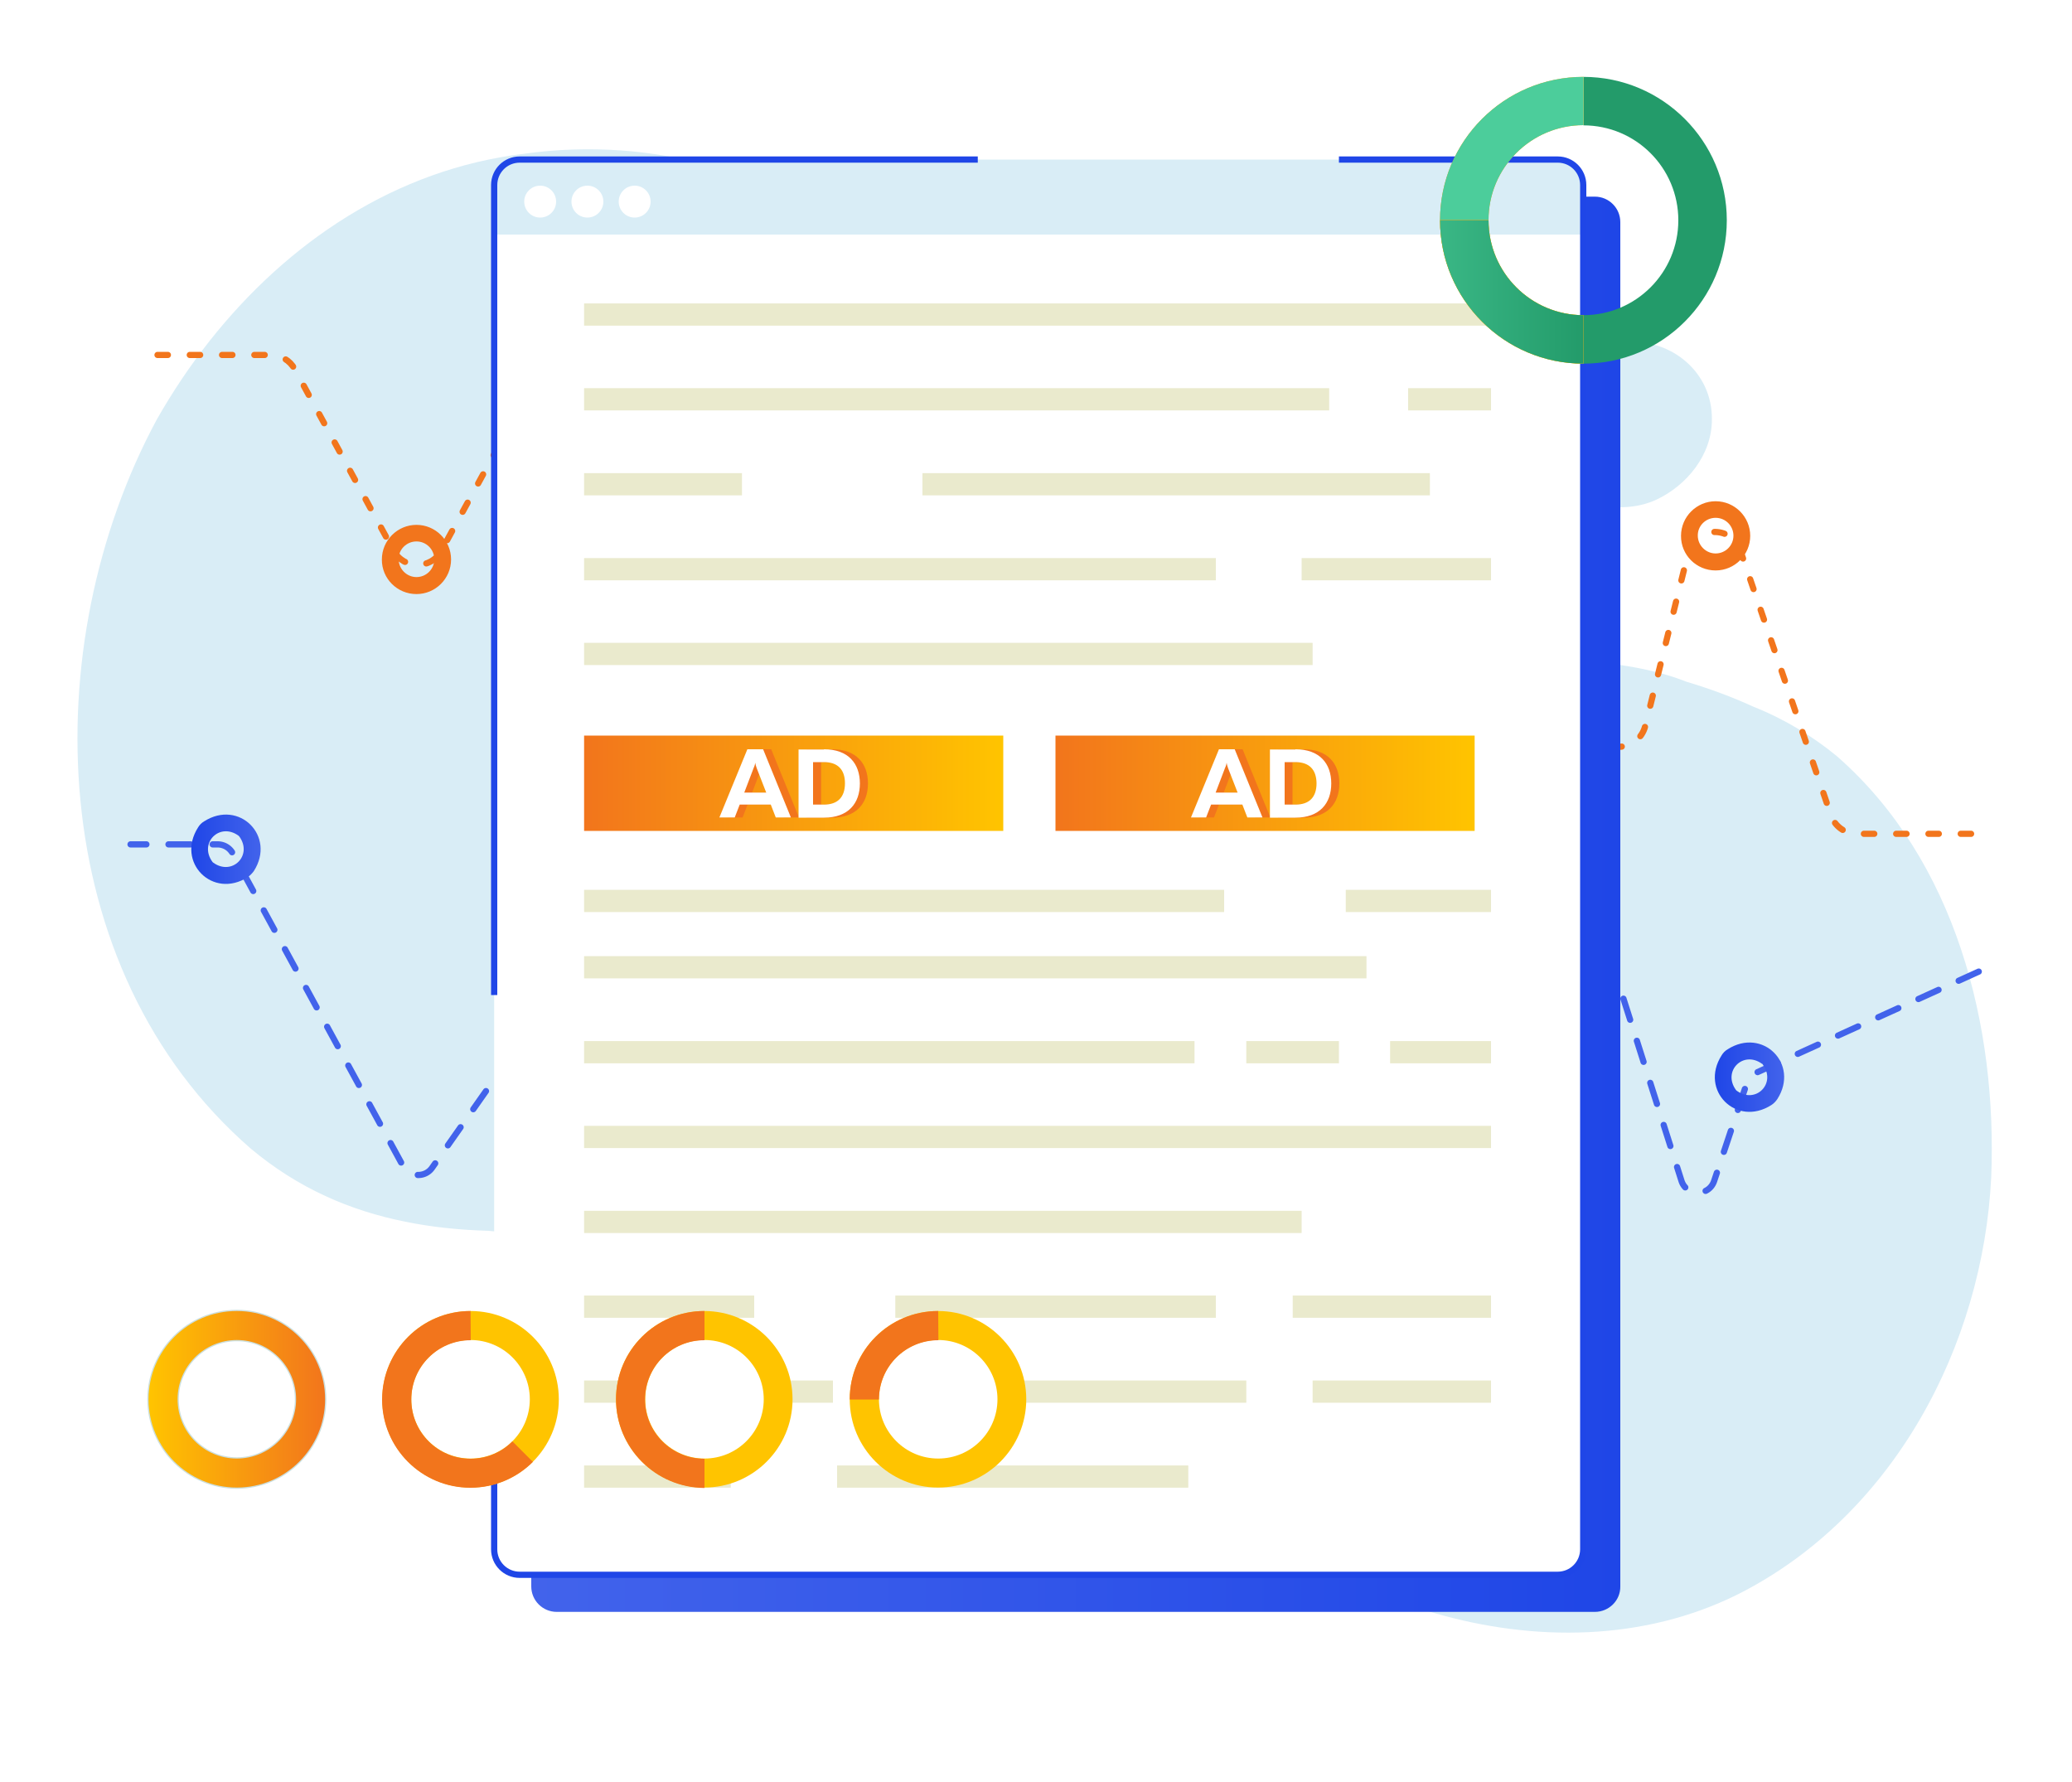 <svg xmlns="http://www.w3.org/2000/svg" viewBox="0 0 1000 860"><style>.st0{fill:#fff}.st1{fill:#d9edf6}.st2{fill:none;stroke:#f2751c;stroke-width:3;stroke-linecap:round;stroke-miterlimit:10;stroke-dasharray:5,10.578}.st3{fill:#f2751c}.st4{fill:none;stroke:#4263eb;stroke-width:3;stroke-linecap:round;stroke-miterlimit:10;stroke-dasharray:10.658,10.658}.st5{fill:url(#SVGID_1_)}.st6{fill:url(#SVGID_2_)}.st7{fill:url(#SVGID_3_)}.st8,.st9{fill:none;stroke:#1f46e7;stroke-width:3;stroke-miterlimit:10}.st9{fill-rule:evenodd;clip-rule:evenodd;stroke:#eaeacd;stroke-width:10.728}.st10{fill:#239b6a}.st11{fill:url(#SVGID_4_)}.st12{fill:#4ccd9b}.st13{fill:url(#SVGID_5_)}.st14{fill:url(#SVGID_6_)}.st15{fill:url(#SVGID_7_)}.st16{fill:none;stroke:#ccdfdd;stroke-width:1.188;stroke-miterlimit:10}.st17{fill:url(#SVGID_8_)}.st18{fill:#ffc400}.st19{fill:url(#SVGID_9_)}.st20{fill:url(#SVGID_10_)}</style><path class="st0" d="M0 0h1000v860H0z" id="bg"/><g id="cloud"><path class="st1" d="M813.9 329c-16.9-6.7-34.9-8.7-52.9-10.7-72-7-163 25-216-37.1-7.5-10.4-14.5-20.9-21.3-31.2-20.4-31-39.1-61-64.2-88.9-10.8-11.8-22.2-23-34.2-33.2-34.7-33.8-79.2-52-125.6-55.3-15.5-1.1-31.1-.6-46.7 1.6-62 7.4-114.2 42.7-151.9 90.4-9.4 11.9-17.9 24.6-25.4 37.8C17 311.3 21 467.3 121 554.3c23 19.3 48.2 30 74.6 35.3 13.2 2.7 26.6 4 40.2 4.4 11.2 1.3 21.2.3 32.2-.7 80-13 180-38 241 35 23 28.5 44.5 59 69.4 84.8 8.3 8.6 17 16.7 26.2 24 12.9 9.2 26.9 17.4 41.7 24.4 14.8 7 30.3 12.7 46.1 17C740 792.3 793 792.3 839 769.3c75-38 118-120 122-201 3-73-17-153-74.4-203.3-11.9-9.8-25.4-18-40.5-24-10-4.6-20.8-8.6-32.2-12z"/><path class="st1" d="M302.8 667.1c7.5-37.6 47-56 82.5-54.8 43.5 1.8 87.9 29.3 94.9 74.7 3.8 26.3-11.7 51.7-35.7 64.1-43.3 21.7-97.9 9.4-126.9-28.4-12.9-15.8-18.9-35.6-14.8-55.6zm227.9-499.8c10.3-49 67.3-72 112.3-56 34 12 61 41 66 77 5 44-32 84-75 90-50 7-98-29-104.8-77.6-1.6-10.8-1.2-22.1 1.5-33.4zm295.5 34.8c.2 17.2-12 32.2-27.1 39.2-18 8-41.9 2-51.9-16-7.8-14-4.7-31 5.4-44 8.1-10 20.2-16 32.1-16.4 23-1.2 41.6 15.4 41.5 37.2z"/></g><g id="Layer_6"><path class="st2" d="M951.3 402.4h-55.2c-5.6 0-10.6-3.6-12.4-8.9l-43.8-127.9c-4.2-12.4-22-11.6-25.1 1.1L794 350.5c-1.5 5.8-6.7 9.9-12.7 9.9H607.9c-5.8 0-10.8-3.8-12.5-9.2l-52.6-170.8c-1.7-5.5-6.8-9.2-12.5-9.2H272.5c-4.8 0-9.2 2.6-11.5 6.8l-48 87.8c-5 9.1-18 9.1-23 0l-47.8-87.7c-2.3-4.2-6.7-6.8-11.5-6.8H67.1"/><path class="st3" d="M201 286.7c9.2 0 16.7-7.5 16.7-16.7s-7.5-16.7-16.7-16.7-16.7 7.5-16.7 16.7c-.1 9.2 7.4 16.7 16.7 16.7zm0-25.4c4.8 0 8.6 3.9 8.6 8.6 0 4.8-3.9 8.6-8.6 8.6s-8.6-3.9-8.6-8.6c-.1-4.7 3.8-8.6 8.6-8.6zm627 14c9.2 0 16.7-7.5 16.7-16.7s-7.5-16.7-16.7-16.7-16.7 7.5-16.7 16.7c-.1 9.2 7.4 16.7 16.7 16.7zm0-25.4c4.8 0 8.6 3.9 8.6 8.6 0 4.8-3.9 8.6-8.6 8.6s-8.6-3.9-8.6-8.6c-.1-4.7 3.8-8.6 8.6-8.6z"/><path class="st4" d="M955 468.9l-107.4 48.8c-2.1 1-3.7 2.7-4.5 4.9l-15.8 47.3c-2.5 7.6-13.4 7.6-15.8-.1l-30.3-95.1a8.25 8.25 0 0 0-7.9-5.8H279.4c-2.7 0-5.3 1.3-6.8 3.5l-64 91.1c-3.5 5.1-11.2 4.6-14.1-.8l-82.2-150.9c-1.5-2.7-4.3-4.3-7.3-4.3H63"/><linearGradient id="SVGID_1_" gradientUnits="userSpaceOnUse" x1="892.253" y1="409.797" x2="925.747" y2="409.797" gradientTransform="matrix(-1 0 0 1 1018 0)"><stop offset="0" stop-color="#4263eb"/><stop offset="1" stop-color="#1f46e7"/></linearGradient><path class="st5" d="M122.5 420.4c10.8-16.9-7.1-34.8-24-24-1.2.7-2.2 1.7-2.9 2.9-10.8 16.9 7.1 34.8 24 24 1.1-.8 2.1-1.8 2.9-2.9zm-7-16.7c6.6 9.1-3.5 19.2-12.6 12.6-.2-.1-.3-.3-.4-.4-6.6-9.1 3.5-19.2 12.6-12.6l.4.4z"/><linearGradient id="SVGID_2_" gradientUnits="userSpaceOnUse" x1="156.939" y1="519.839" x2="190.433" y2="519.839" gradientTransform="matrix(-1 0 0 1 1018 0)"><stop offset="0" stop-color="#4263eb"/><stop offset="1" stop-color="#1f46e7"/></linearGradient><path class="st6" d="M857.8 530.4c10.8-16.9-7.1-34.8-24-24-1.2.7-2.2 1.7-2.9 2.9-10.8 16.9 7.1 34.8 24 24 1.1-.7 2.1-1.7 2.9-2.9zm-7-16.6c6.6 9.1-3.5 19.2-12.6 12.6-.2-.1-.3-.3-.4-.4-6.6-9.1 3.5-19.2 12.6-12.6.2 0 .3.2.4.4z"/></g><g id="list"><path class="st0" d="M751.9 760h-501c-6.8 0-12.3-5.5-12.3-12.3V89.3c0-6.8 5.5-12.3 12.3-12.3h501c6.8 0 12.3 5.5 12.3 12.3v658.4c0 6.8-5.5 12.3-12.3 12.3z"/><linearGradient id="SVGID_3_" gradientUnits="userSpaceOnUse" x1="256.379" y1="436.366" x2="782.059" y2="436.366"><stop offset="0" stop-color="#4263eb"/><stop offset="1" stop-color="#1f46e7"/></linearGradient><path class="st7" d="M769.7 777.9h-501c-6.8 0-12.3-5.5-12.3-12.3V107.2c0-6.8 5.5-12.3 12.3-12.3h501c6.8 0 12.3 5.5 12.3 12.3v658.4c.1 6.8-5.5 12.3-12.3 12.3z"/><path class="st0" d="M751.9 760h-501c-6.8 0-12.3-5.5-12.3-12.3V89.3c0-6.8 5.5-12.3 12.3-12.3h501c6.8 0 12.3 5.5 12.3 12.3v658.4c0 6.8-5.5 12.3-12.3 12.3z"/><path class="st1" d="M764.2 89.3c0-6.8-5.5-12.3-12.3-12.3h-501c-6.8 0-12.3 5.5-12.3 12.3v23.9h525.7V89.3z"/><path class="st8" d="M238.5 480.2V89.3c0-6.8 5.5-12.3 12.3-12.3h221.1m174.3 0h105.6c6.8 0 12.3 5.5 12.3 12.3v658.4c0 6.8-5.5 12.3-12.3 12.3h-501c-6.8 0-12.3-5.5-12.3-12.3v-60.1"/><circle class="st0" cx="260.7" cy="97.3" r="7.7"/><circle class="st0" cx="283.5" cy="97.3" r="7.7"/><circle class="st0" cx="306.3" cy="97.3" r="7.7"/></g><path class="st9" d="M281.9 151.8h437.7m-40 40.9h40m-437.7 0h359.6m-196.3 41h244.9m-408.2 0h76.2m270.1 41h91.4m-437.7 0h304.9m-304.9 40.9h351.6m16 119.2h70.1m-437.7 0h308.9m-308.9 32h377.6m11.4 41h48.7m-118.1 0h44.7m-364.3 0h294.6m-294.6 40.9h437.7m-437.7 41h346.3m91.4 40.9h-95.7m-191.8 0h154.7m-304.9 0H364m269.5 41h86.1m-264.6 0h146.5m-319.6 0H402m2 41h169.5m-291.6 0h70.8" id="text"/><g id="graph02"><path class="st10" d="M764.2 37.1v23.4c25.3 0 45.8 20.5 45.8 45.8 0 25.3-20.5 45.8-45.8 45.8v23.4c38.2 0 69.2-31 69.2-69.2s-31-69.2-69.2-69.2z"/><linearGradient id="SVGID_4_" gradientUnits="userSpaceOnUse" x1="694.987" y1="71.672" x2="833.37" y2="71.672"><stop offset="0" stop-color="#ff9a01"/><stop offset="1" stop-color="#ffc400"/></linearGradient><path class="st11" d="M764.2 60.4V37.1c-38.2 0-69.2 31-69.2 69.2h23.4c-.1-25.3 20.5-45.9 45.8-45.9z"/><path class="st12" d="M764.2 60.4V37.1c-38.2 0-69.2 31-69.2 69.2h23.4c-.1-25.3 20.5-45.9 45.8-45.9z"/><linearGradient id="SVGID_5_" gradientUnits="userSpaceOnUse" x1="694.987" y1="140.863" x2="833.37" y2="140.863"><stop offset="0" stop-color="#ff9a01"/><stop offset="1" stop-color="#ffc400"/></linearGradient><path class="st13" d="M764.2 175.5v-23.4c-25.3 0-45.8-20.5-45.8-45.8H695c0 38.2 31 69.2 69.2 69.2z"/><linearGradient id="SVGID_6_" gradientUnits="userSpaceOnUse" x1="553.387" y1="140.863" x2="764.178" y2="140.863"><stop offset="0" stop-color="#ff9a01"/><stop offset="1" stop-color="#ffc400"/></linearGradient><path class="st14" d="M764.2 175.5v-23.4c-25.3 0-45.8-20.5-45.8-45.8H695c0 38.2 31 69.2 69.2 69.2z"/><linearGradient id="SVGID_7_" gradientUnits="userSpaceOnUse" x1="640.114" y1="140.863" x2="764.178" y2="140.863"><stop offset="0" stop-color="#4ccd9b"/><stop offset="1" stop-color="#239b6a"/></linearGradient><path class="st15" d="M764.2 175.5v-23.4c-25.3 0-45.8-20.5-45.8-45.8H695c0 38.2 31 69.2 69.2 69.2z"/></g><g id="graph01"><circle class="st0" cx="452.9" cy="675.2" r="31"/><circle class="st0" cx="340" cy="675.2" r="31"/><circle class="st0" cx="229.6" cy="675.2" r="31"/><path class="st16" d="M71.7 675.3c0 23.5 19.1 42.6 42.6 42.6s42.6-19.1 42.6-42.6-19.1-42.6-42.6-42.6-42.6 19-42.6 42.6zm14 0c0-15.8 12.8-28.6 28.6-28.6s28.6 12.8 28.6 28.6-12.8 28.6-28.6 28.6-28.6-12.8-28.6-28.6z"/><linearGradient id="SVGID_8_" gradientUnits="userSpaceOnUse" x1="385.764" y1="675.291" x2="471.04" y2="675.291" gradientTransform="matrix(-1 0 0 1 542.704 0)"><stop offset="0" stop-color="#f2751c"/><stop offset="1" stop-color="#ffc400"/></linearGradient><path class="st17" d="M71.7 675.3c0 23.5 19.1 42.6 42.6 42.6s42.6-19.1 42.6-42.6-19.1-42.6-42.6-42.6-42.6 19-42.6 42.6zm14 0c0-15.8 12.8-28.6 28.6-28.6s28.6 12.8 28.6 28.6-12.8 28.6-28.6 28.6-28.6-12.8-28.6-28.6z"/><path class="st18" d="M410.1 675.3c0 23.5 19.1 42.6 42.6 42.6s42.6-19.1 42.6-42.6-19.1-42.6-42.6-42.6-42.6 19-42.6 42.6zm14.1 0c0-15.8 12.8-28.6 28.6-28.6s28.6 12.8 28.6 28.6-12.8 28.6-28.6 28.6-28.6-12.8-28.6-28.6z"/><path class="st3" d="M452.8 632.7l.1 14.1h-.1c-15.8 0-28.6 12.8-28.6 28.6h-14.1c0-23.7 19.1-42.7 42.7-42.7z"/><path class="st18" d="M297.3 675.3c0 23.5 19.1 42.6 42.6 42.6s42.6-19.1 42.6-42.6-19.1-42.6-42.6-42.6-42.6 19-42.6 42.6zm14.1 0c0-15.8 12.8-28.6 28.6-28.6s28.6 12.8 28.6 28.6-12.8 28.6-28.6 28.6-28.6-12.8-28.6-28.6z"/><path class="st3" d="M297.3 675.3c0-23.5 19.1-42.6 42.6-42.6h.1v14.1h-.1c-15.8 0-28.6 12.8-28.6 28.6s12.8 28.6 28.6 28.6h.1v14.1h-.1c-23.5-.2-42.6-19.3-42.6-42.8z"/><path class="st18" d="M184.5 675.3c0 23.5 19.1 42.6 42.6 42.6s42.6-19.1 42.6-42.6-19.1-42.6-42.6-42.6-42.6 19-42.6 42.6zm14 0c0-15.8 12.8-28.6 28.6-28.6s28.6 12.8 28.6 28.6-12.8 28.6-28.6 28.6-28.6-12.8-28.6-28.6z"/><path class="st3" d="M227.1 632.7c.1 0 .1 0 0 0l.1 14.1h-.1c-15.8 0-28.6 12.8-28.6 28.6s12.8 28.6 28.6 28.6c7.9 0 15.1-3.2 20.2-8.4l9.9 9.9c-7.7 7.7-18.4 12.5-30.2 12.5-23.5 0-42.6-19.1-42.6-42.6.1-23.7 19.2-42.7 42.7-42.7z"/></g><g id="ad"><linearGradient id="SVGID_9_" gradientUnits="userSpaceOnUse" x1="281.899" y1="378.031" x2="484.159" y2="378.031"><stop offset="0" stop-color="#f2751c"/><stop offset="1" stop-color="#ffc400"/></linearGradient><path class="st19" d="M281.9 355h202.3v46H281.9z"/><linearGradient id="SVGID_10_" gradientUnits="userSpaceOnUse" x1="509.442" y1="378.031" x2="711.702" y2="378.031"><stop offset="0" stop-color="#f2751c"/><stop offset="1" stop-color="#ffc400"/></linearGradient><path class="st20" d="M509.4 355h202.3v46H509.4z"/><path class="st3" d="M351.1 394.5l13.5-32.9h7.6l13.4 32.9h-7.3l-2.4-6.2h-15.1l-2.4 6.2h-7.3zm11.9-12h10.6l-4.6-11.8c-.2-.7-.5-1.3-.7-2.6-.2 1.3-.5 1.9-.8 2.6l-4.5 11.8zm38.6-20.9c11.7 0 17.3 6.9 17.3 16.5s-5.6 16.5-17.3 16.5h-12.3v-32.9h12.3zm0 6.2h-5.3v20.5h5.3c6.5 0 10.1-3.5 10.1-10.3-.1-6.7-3.6-10.2-10.1-10.2z"/><path class="st0" d="M347.2 394.5l13.5-32.9h7.6l13.4 32.9h-7.3l-2.4-6.2h-15l-2.4 6.2h-7.4zm12-12h10.6l-4.6-11.8c-.2-.7-.5-1.3-.7-2.6-.2 1.3-.5 1.9-.8 2.6l-4.5 11.8zm38.5-20.9c11.7 0 17.3 6.9 17.3 16.5s-5.6 16.5-17.3 16.5h-12.3v-32.9h12.3zm0 6.2h-5.3v20.5h5.3c6.5 0 10.1-3.5 10.1-10.3 0-6.7-3.6-10.2-10.1-10.2z"/><path class="st3" d="M578.6 394.5l13.5-32.9h7.6l13.4 32.9h-7.3l-2.4-6.2h-15.1l-2.4 6.2h-7.3zm12-12h10.6l-4.6-11.8c-.2-.7-.5-1.3-.7-2.6-.2 1.3-.5 1.9-.8 2.6l-4.5 11.8zm38.5-20.9c11.7 0 17.3 6.9 17.3 16.5s-5.6 16.5-17.3 16.5h-12.3v-32.9h12.3zm0 6.2h-5.3v20.5h5.3c6.5 0 10.1-3.5 10.1-10.3 0-6.7-3.5-10.2-10.1-10.2z"/><path class="st0" d="M574.8 394.5l13.5-32.9h7.6l13.4 32.9H602l-2.4-6.2h-15.1l-2.4 6.2h-7.3zm11.9-12h10.6l-4.6-11.8c-.2-.7-.5-1.3-.7-2.6-.2 1.3-.5 1.9-.8 2.6l-4.5 11.8zm38.5-20.9c11.7 0 17.3 6.9 17.3 16.5s-5.6 16.5-17.3 16.5h-12.3v-32.9h12.3zm0 6.2H620v20.5h5.3c6.5 0 10.1-3.5 10.1-10.3-.1-6.7-3.6-10.2-10.2-10.2z"/></g></svg>